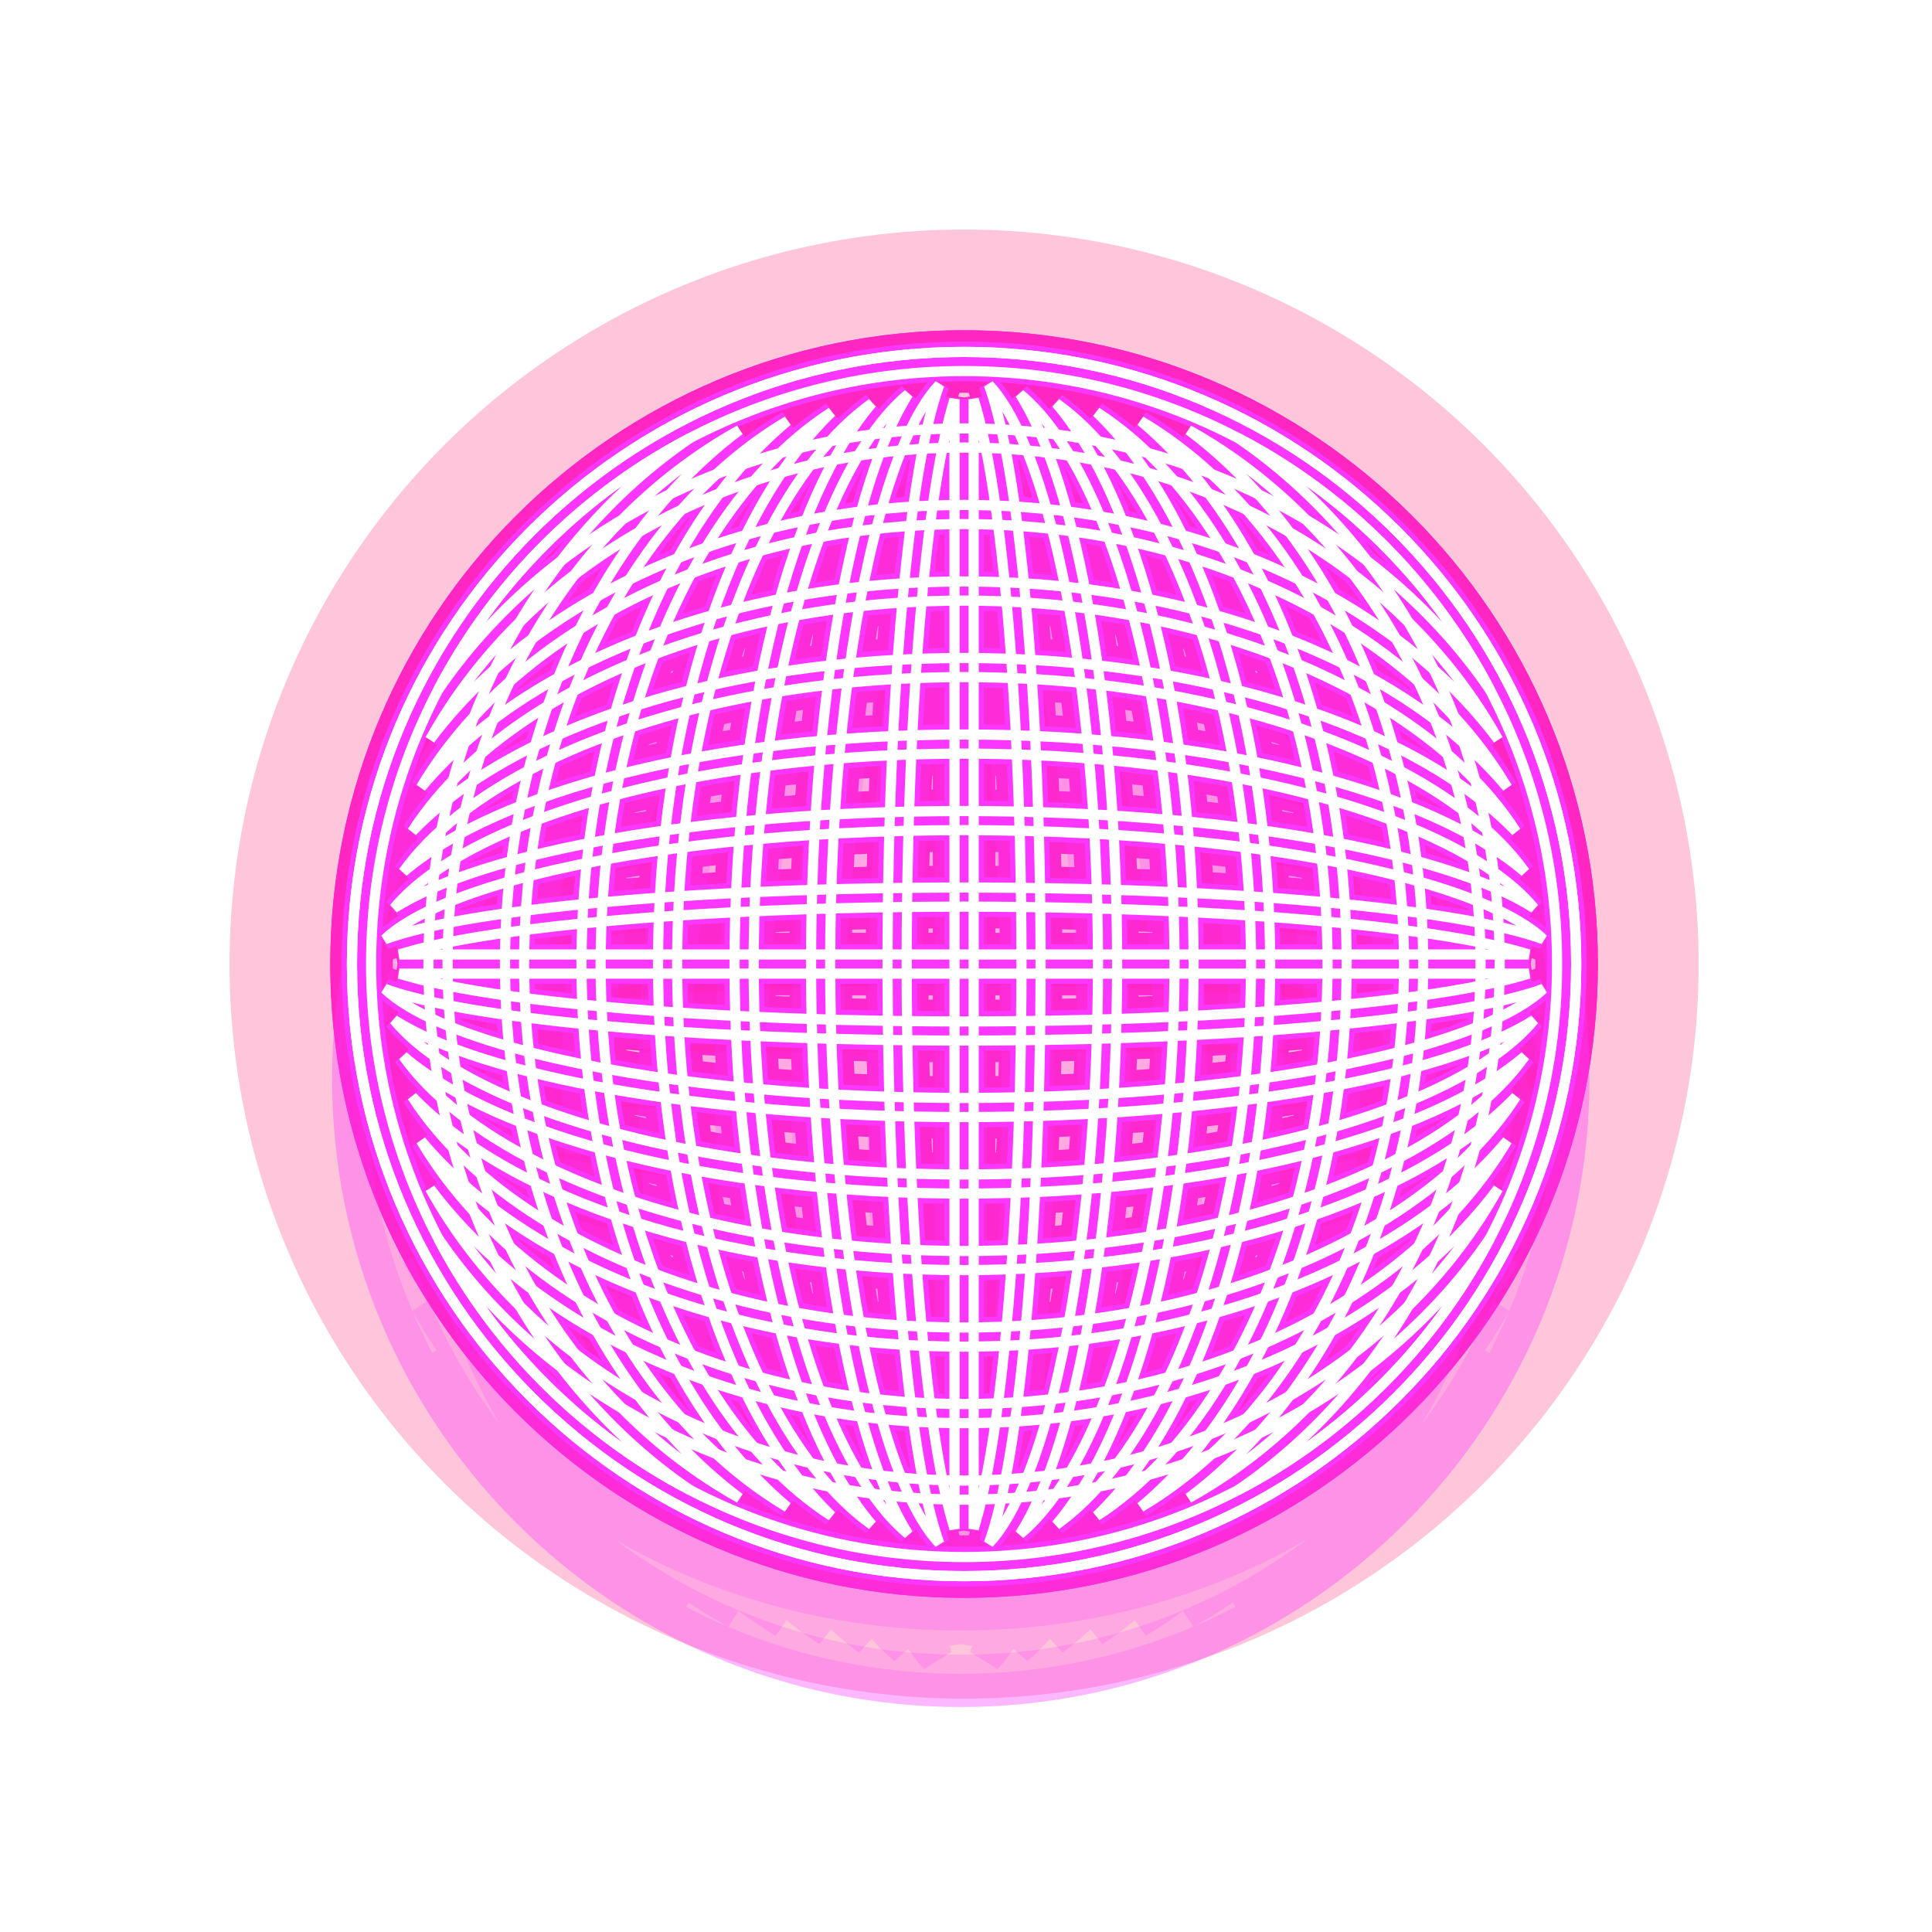 <svg width="101" height="101" viewBox="0 0 101 101" fill="none" xmlns="http://www.w3.org/2000/svg">
<g style="mix-blend-mode:hard-light" filter="url(#filter0_f_1571_1307)">
<circle cx="50.4" cy="50.4" r="38.4" fill="#FF3780" fill-opacity="0.292"/>
</g>
<g style="mix-blend-mode:hard-light" filter="url(#filter1_f_1571_1307)">
<path fill-rule="evenodd" clip-rule="evenodd" d="M82.4 50.398C82.4 32.725 68.073 18.398 50.4 18.398C32.727 18.398 18.4 32.725 18.4 50.398C18.4 68.072 32.727 82.398 50.4 82.398C68.073 82.398 82.4 68.072 82.4 50.398ZM46.4 50.398C46.4 64.442 47.531 76.372 49.104 80.68C48.807 80.373 48.486 79.948 48.147 79.375C47.26 77.874 46.427 75.636 45.714 72.783C44.291 67.093 43.4 59.178 43.4 50.398C43.4 41.619 44.291 33.704 45.714 28.014C46.427 25.16 47.26 22.923 48.147 21.422C48.486 20.849 48.807 20.424 49.104 20.116C47.531 24.425 46.4 36.355 46.4 50.398ZM52.654 79.375C52.315 79.948 51.994 80.373 51.697 80.68C53.27 76.372 54.4 64.442 54.4 50.398C54.4 36.355 53.27 24.425 51.697 20.116C51.994 20.424 52.315 20.849 52.654 21.422C53.54 22.923 54.374 25.16 55.087 28.014C56.51 33.704 57.4 41.619 57.4 50.398C57.4 59.178 56.51 67.093 55.087 72.783C54.374 75.636 53.54 77.874 52.654 79.375ZM47.479 80.198C47.146 79.922 46.812 79.597 46.478 79.22C45.152 77.725 43.913 75.505 42.851 72.675C40.732 67.022 39.4 59.147 39.4 50.398C39.4 41.65 40.732 33.774 42.851 28.122C43.913 25.292 45.152 23.072 46.478 21.577C46.812 21.2 47.146 20.875 47.479 20.599C44.506 25.267 42.4 36.849 42.4 50.398C42.4 63.948 44.506 75.53 47.479 80.198ZM53.322 80.198C53.655 79.922 53.989 79.597 54.323 79.22C55.649 77.725 56.888 75.505 57.949 72.675C60.069 67.022 61.4 59.147 61.4 50.398C61.4 41.65 60.069 33.774 57.949 28.122C56.888 25.292 55.649 23.072 54.323 21.577C53.989 21.2 53.655 20.875 53.322 20.599C56.295 25.267 58.4 36.849 58.4 50.398C58.4 63.948 56.295 75.53 53.322 80.198ZM39.981 72.579C41.605 75.827 43.523 78.243 45.584 79.717C41.355 74.769 38.4 63.504 38.4 50.398C38.4 37.293 41.355 26.027 45.584 21.08C43.523 22.554 41.605 24.97 39.981 28.218C37.169 33.843 35.4 41.684 35.4 50.398C35.4 59.113 37.169 66.954 39.981 72.579ZM60.82 72.579C59.196 75.827 57.278 78.243 55.216 79.717C59.446 74.769 62.4 63.504 62.4 50.398C62.4 37.293 59.446 26.027 55.216 21.08C57.278 22.554 59.196 24.97 60.82 28.218C63.632 33.843 65.4 41.684 65.4 50.398C65.4 59.113 63.632 66.954 60.82 72.579ZM43.472 79.251C41.104 77.726 38.94 75.43 37.106 72.496C33.601 66.888 31.4 59.078 31.4 50.398C31.4 41.719 33.601 33.909 37.106 28.301C38.94 25.367 41.104 23.071 43.472 21.546C38.105 26.71 34.4 37.689 34.4 50.398C34.4 63.108 38.105 74.086 43.472 79.251ZM57.329 79.251C59.697 77.726 61.861 75.43 63.694 72.496C67.2 66.888 69.4 59.078 69.4 50.398C69.4 41.719 67.2 33.909 63.694 28.301C61.861 25.367 59.697 23.071 57.329 21.546C62.696 26.71 66.4 37.689 66.4 50.398C66.4 63.108 62.696 74.086 57.329 79.251ZM34.23 72.426C36.232 75.095 38.581 77.258 41.166 78.791C34.769 73.454 30.4 62.742 30.4 50.398C30.4 38.055 34.769 27.343 41.166 22.006C38.581 23.539 36.232 25.702 34.23 28.371C30.029 33.973 27.4 41.757 27.4 50.398C27.4 59.039 30.029 66.824 34.23 72.426ZM66.571 72.426C64.569 75.095 62.22 77.258 59.634 78.791C66.032 73.454 70.4 62.742 70.4 50.398C70.4 38.055 66.032 27.343 59.634 22.006C62.22 23.539 64.569 25.702 66.571 28.371C70.772 33.973 73.4 41.757 73.4 50.398C73.4 59.039 70.772 66.824 66.571 72.426ZM38.662 78.316C29.668 73.32 23.4 62.758 23.4 50.398C23.4 38.039 29.668 27.477 38.662 22.481C31.344 27.962 26.4 38.41 26.4 50.398C26.4 62.386 31.344 72.835 38.662 78.316ZM62.139 78.316C71.133 73.32 77.4 62.758 77.4 50.398C77.4 38.039 71.133 27.477 62.139 22.481C69.456 27.962 74.4 38.41 74.4 50.398C74.4 62.386 69.456 72.835 62.139 78.316ZM19.4 50.398C19.4 62.347 26.16 72.716 36.064 77.891C27.881 72.306 22.4 62.083 22.4 50.398C22.4 38.713 27.881 28.491 36.064 22.906C26.16 28.081 19.4 38.45 19.4 50.398ZM81.4 50.398C81.4 62.347 74.641 72.716 64.737 77.891C72.92 72.306 78.4 62.083 78.4 50.398C78.4 38.714 72.92 28.491 64.737 22.906C74.641 28.081 81.4 38.45 81.4 50.398ZM52.236 72.902C52.954 67.164 53.4 59.207 53.4 50.398C53.4 41.59 52.954 33.633 52.236 27.895C51.877 25.019 51.454 22.738 50.998 21.197C50.965 21.085 50.933 20.979 50.9 20.878V79.919C50.933 79.818 50.965 79.712 50.998 79.6C51.454 78.058 51.877 75.778 52.236 72.902ZM49.9 20.878V79.919C49.868 79.818 49.835 79.712 49.802 79.6C49.347 78.058 48.924 75.778 48.564 72.902C47.847 67.164 47.4 59.207 47.4 50.398C47.4 41.59 47.847 33.633 48.564 27.895C48.924 25.019 49.347 22.738 49.802 21.197C49.835 21.085 49.868 20.979 49.9 20.878Z" stroke="#FF006E" stroke-width="1.733"/>
<path fill-rule="evenodd" clip-rule="evenodd" d="M50.4 18.398C32.727 18.398 18.4 32.725 18.4 50.398C18.4 68.072 32.727 82.398 50.4 82.398C68.073 82.398 82.4 68.072 82.4 50.398C82.4 32.725 68.073 18.398 50.4 18.398ZM50.4 54.398C64.444 54.398 76.374 53.268 80.683 51.695C80.374 51.992 79.95 52.313 79.377 52.651C77.876 53.538 75.638 54.372 72.785 55.085C67.094 56.508 59.18 57.398 50.4 57.398C41.621 57.398 33.706 56.508 28.015 55.085C25.162 54.372 22.924 53.538 21.424 52.651C20.851 52.313 20.426 51.992 20.118 51.695C24.427 53.268 36.357 54.398 50.4 54.398ZM79.377 48.145C79.95 48.484 80.374 48.805 80.683 49.102C76.374 47.529 64.444 46.398 50.4 46.398C36.357 46.398 24.427 47.529 20.118 49.102C20.426 48.805 20.851 48.484 21.424 48.145C22.924 47.258 25.162 46.425 28.015 45.712C33.706 44.289 41.621 43.398 50.4 43.398C59.18 43.398 67.094 44.289 72.785 45.712C75.638 46.425 77.876 47.258 79.377 48.145ZM80.2 53.32C79.924 53.653 79.599 53.987 79.222 54.321C77.727 55.647 75.507 56.886 72.677 57.947C67.024 60.067 59.149 61.398 50.4 61.398C41.652 61.398 33.776 60.067 28.124 57.947C25.294 56.886 23.074 55.647 21.578 54.321C21.202 53.987 20.877 53.653 20.601 53.32C25.269 56.293 36.851 58.398 50.4 58.398C63.95 58.398 75.532 56.293 80.2 53.32ZM80.2 47.477C79.924 47.144 79.599 46.81 79.222 46.476C77.727 45.15 75.507 43.911 72.677 42.849C67.024 40.73 59.149 39.398 50.4 39.398C41.652 39.398 33.776 40.73 28.124 42.849C25.294 43.911 23.074 45.15 21.578 46.476C21.202 46.81 20.877 47.144 20.601 47.477C25.269 44.504 36.851 42.398 50.4 42.398C63.95 42.398 75.532 44.504 80.2 47.477ZM72.581 60.818C75.829 59.194 78.245 57.276 79.719 55.214C74.771 59.444 63.506 62.398 50.4 62.398C37.295 62.398 26.029 59.444 21.082 55.214C22.556 57.276 24.972 59.194 28.22 60.818C33.845 63.63 41.685 65.398 50.4 65.398C59.115 65.398 66.956 63.63 72.581 60.818ZM72.581 39.979C75.829 41.603 78.245 43.521 79.719 45.583C74.771 41.353 63.506 38.398 50.4 38.398C37.295 38.398 26.029 41.353 21.082 45.583C22.556 43.521 24.972 41.603 28.22 39.979C33.845 37.167 41.685 35.398 50.4 35.398C59.115 35.398 66.956 37.167 72.581 39.979ZM79.253 57.327C77.728 59.695 75.432 61.859 72.498 63.693C66.889 67.198 59.08 69.398 50.4 69.398C41.721 69.398 33.911 67.198 28.303 63.693C25.369 61.859 23.073 59.695 21.548 57.327C26.712 62.694 37.691 66.398 50.4 66.398C63.11 66.398 74.088 62.694 79.253 57.327ZM79.253 43.47C77.728 41.102 75.432 38.938 72.498 37.104C66.889 33.599 59.08 31.398 50.4 31.398C41.721 31.398 33.911 33.599 28.303 37.104C25.369 38.938 23.073 41.102 21.548 43.47C26.712 38.103 37.691 34.398 50.4 34.398C63.11 34.398 74.088 38.103 79.253 43.47ZM72.428 66.569C75.097 64.567 77.26 62.218 78.793 59.632C73.455 66.03 62.744 70.398 50.4 70.398C38.057 70.398 27.345 66.03 22.008 59.632C23.541 62.218 25.703 64.567 28.373 66.569C33.975 70.77 41.759 73.398 50.4 73.398C59.041 73.398 66.826 70.77 72.428 66.569ZM72.428 34.228C75.097 36.23 77.26 38.579 78.793 41.165C73.455 34.767 62.744 30.398 50.4 30.398C38.057 30.398 27.345 34.767 22.008 41.165C23.541 38.579 25.703 36.23 28.373 34.228C33.975 30.027 41.759 27.398 50.4 27.398C59.041 27.398 66.826 30.027 72.428 34.228ZM78.318 62.137C73.322 71.131 62.76 77.398 50.4 77.398C38.041 77.398 27.479 71.131 22.483 62.137C27.964 69.454 38.413 74.398 50.4 74.398C62.388 74.398 72.837 69.454 78.318 62.137ZM78.318 38.66C73.322 29.666 62.76 23.398 50.4 23.398C38.041 23.398 27.478 29.666 22.483 38.66C27.964 31.342 38.413 26.398 50.4 26.398C62.388 26.398 72.837 31.342 78.318 38.66ZM50.4 81.398C62.349 81.398 72.718 74.639 77.893 64.735C72.308 72.918 62.085 78.398 50.4 78.398C38.715 78.398 28.493 72.918 22.908 64.735C28.083 74.639 38.452 81.398 50.4 81.398ZM50.4 19.398C62.349 19.398 72.718 26.158 77.893 36.062C72.308 27.879 62.085 22.398 50.4 22.398C38.715 22.398 28.493 27.879 22.908 36.062C28.083 26.158 38.452 19.398 50.4 19.398ZM72.904 48.562C67.165 47.845 59.209 47.398 50.4 47.398C41.592 47.398 33.635 47.845 27.897 48.562C25.021 48.922 22.74 49.345 21.198 49.8C21.087 49.833 20.981 49.866 20.88 49.898H79.921C79.82 49.866 79.713 49.833 79.602 49.8C78.06 49.345 75.78 48.922 72.904 48.562ZM20.88 50.898H79.921C79.82 50.931 79.713 50.964 79.602 50.996C78.06 51.452 75.78 51.875 72.904 52.235C67.165 52.952 59.209 53.398 50.4 53.398C41.592 53.398 33.635 52.952 27.897 52.235C25.021 51.875 22.74 51.452 21.198 50.996C21.087 50.964 20.981 50.931 20.88 50.898Z" stroke="#FF006E" stroke-width="1.733"/>
</g>
<g style="mix-blend-mode:hard-light" filter="url(#filter2_f_1571_1307)">
<path fill-rule="evenodd" clip-rule="evenodd" d="M82.4 50.398C82.4 32.725 68.073 18.398 50.4 18.398C32.727 18.398 18.4 32.725 18.4 50.398C18.4 68.072 32.727 82.398 50.4 82.398C68.073 82.398 82.4 68.072 82.4 50.398ZM46.4 50.398C46.4 64.442 47.531 76.372 49.104 80.68C48.807 80.373 48.486 79.948 48.147 79.375C47.26 77.874 46.427 75.636 45.714 72.783C44.291 67.093 43.4 59.178 43.4 50.398C43.4 41.619 44.291 33.704 45.714 28.014C46.427 25.16 47.26 22.923 48.147 21.422C48.486 20.849 48.807 20.424 49.104 20.116C47.531 24.425 46.4 36.355 46.4 50.398ZM52.654 79.375C52.315 79.948 51.994 80.373 51.697 80.68C53.27 76.372 54.4 64.442 54.4 50.398C54.4 36.355 53.27 24.425 51.697 20.116C51.994 20.424 52.315 20.849 52.654 21.422C53.54 22.923 54.374 25.16 55.087 28.014C56.51 33.704 57.4 41.619 57.4 50.398C57.4 59.178 56.51 67.093 55.087 72.783C54.374 75.636 53.54 77.874 52.654 79.375ZM47.479 80.198C47.146 79.922 46.812 79.597 46.478 79.22C45.152 77.725 43.913 75.505 42.851 72.675C40.732 67.022 39.4 59.147 39.4 50.398C39.4 41.65 40.732 33.774 42.851 28.122C43.913 25.292 45.152 23.072 46.478 21.577C46.812 21.2 47.146 20.875 47.479 20.599C44.506 25.267 42.4 36.849 42.4 50.398C42.4 63.948 44.506 75.53 47.479 80.198ZM53.322 80.198C53.655 79.922 53.989 79.597 54.323 79.22C55.649 77.725 56.888 75.505 57.949 72.675C60.069 67.022 61.4 59.147 61.4 50.398C61.4 41.65 60.069 33.774 57.949 28.122C56.888 25.292 55.649 23.072 54.323 21.577C53.989 21.2 53.655 20.875 53.322 20.599C56.295 25.267 58.4 36.849 58.4 50.398C58.4 63.948 56.295 75.53 53.322 80.198ZM39.981 72.579C41.605 75.827 43.523 78.243 45.584 79.717C41.355 74.769 38.4 63.504 38.4 50.398C38.4 37.293 41.355 26.027 45.584 21.08C43.523 22.554 41.605 24.97 39.981 28.218C37.169 33.843 35.4 41.684 35.4 50.398C35.4 59.113 37.169 66.954 39.981 72.579ZM60.82 72.579C59.196 75.827 57.278 78.243 55.216 79.717C59.446 74.769 62.4 63.504 62.4 50.398C62.4 37.293 59.446 26.027 55.216 21.08C57.278 22.554 59.196 24.97 60.82 28.218C63.632 33.843 65.4 41.684 65.4 50.398C65.4 59.113 63.632 66.954 60.82 72.579ZM43.472 79.251C41.104 77.726 38.94 75.43 37.106 72.496C33.601 66.888 31.4 59.078 31.4 50.398C31.4 41.719 33.601 33.909 37.106 28.301C38.94 25.367 41.104 23.071 43.472 21.546C38.105 26.71 34.4 37.689 34.4 50.398C34.4 63.108 38.105 74.086 43.472 79.251ZM57.329 79.251C59.697 77.726 61.861 75.43 63.694 72.496C67.2 66.888 69.4 59.078 69.4 50.398C69.4 41.719 67.2 33.909 63.694 28.301C61.861 25.367 59.697 23.071 57.329 21.546C62.696 26.71 66.4 37.689 66.4 50.398C66.4 63.108 62.696 74.086 57.329 79.251ZM34.23 72.426C36.232 75.095 38.581 77.258 41.166 78.791C34.769 73.454 30.4 62.742 30.4 50.398C30.4 38.055 34.769 27.343 41.166 22.006C38.581 23.539 36.232 25.702 34.23 28.371C30.029 33.973 27.4 41.757 27.4 50.398C27.4 59.039 30.029 66.824 34.23 72.426ZM66.571 72.426C64.569 75.095 62.22 77.258 59.634 78.791C66.032 73.454 70.4 62.742 70.4 50.398C70.4 38.055 66.032 27.343 59.634 22.006C62.22 23.539 64.569 25.702 66.571 28.371C70.772 33.973 73.4 41.757 73.4 50.398C73.4 59.039 70.772 66.824 66.571 72.426ZM38.662 78.316C29.668 73.32 23.4 62.758 23.4 50.398C23.4 38.039 29.668 27.477 38.662 22.481C31.344 27.962 26.4 38.41 26.4 50.398C26.4 62.386 31.344 72.835 38.662 78.316ZM62.139 78.316C71.133 73.32 77.4 62.758 77.4 50.398C77.4 38.039 71.133 27.477 62.139 22.481C69.456 27.962 74.4 38.41 74.4 50.398C74.4 62.386 69.456 72.835 62.139 78.316ZM19.4 50.398C19.4 62.347 26.16 72.716 36.064 77.891C27.881 72.306 22.4 62.083 22.4 50.398C22.4 38.713 27.881 28.491 36.064 22.906C26.16 28.081 19.4 38.45 19.4 50.398ZM81.4 50.398C81.4 62.347 74.641 72.716 64.737 77.891C72.92 72.306 78.4 62.083 78.4 50.398C78.4 38.714 72.92 28.491 64.737 22.906C74.641 28.081 81.4 38.45 81.4 50.398ZM52.236 72.902C52.954 67.164 53.4 59.207 53.4 50.398C53.4 41.59 52.954 33.633 52.236 27.895C51.877 25.019 51.454 22.738 50.998 21.197C50.965 21.085 50.933 20.979 50.9 20.878V79.919C50.933 79.818 50.965 79.712 50.998 79.6C51.454 78.058 51.877 75.778 52.236 72.902ZM49.9 20.878V79.919C49.868 79.818 49.835 79.712 49.802 79.6C49.347 78.058 48.924 75.778 48.564 72.902C47.847 67.164 47.4 59.207 47.4 50.398C47.4 41.59 47.847 33.633 48.564 27.895C48.924 25.019 49.347 22.738 49.802 21.197C49.835 21.085 49.868 20.979 49.9 20.878Z" stroke="#FF26C2" stroke-width="2.267"/>
<path fill-rule="evenodd" clip-rule="evenodd" d="M50.4 18.398C32.727 18.398 18.4 32.725 18.4 50.398C18.4 68.072 32.727 82.398 50.4 82.398C68.073 82.398 82.4 68.072 82.4 50.398C82.4 32.725 68.073 18.398 50.4 18.398ZM50.4 54.398C64.444 54.398 76.374 53.268 80.683 51.695C80.374 51.992 79.95 52.313 79.377 52.651C77.876 53.538 75.638 54.372 72.785 55.085C67.094 56.508 59.18 57.398 50.4 57.398C41.621 57.398 33.706 56.508 28.015 55.085C25.162 54.372 22.924 53.538 21.424 52.651C20.851 52.313 20.426 51.992 20.118 51.695C24.427 53.268 36.357 54.398 50.4 54.398ZM79.377 48.145C79.95 48.484 80.374 48.805 80.683 49.102C76.374 47.529 64.444 46.398 50.4 46.398C36.357 46.398 24.427 47.529 20.118 49.102C20.426 48.805 20.851 48.484 21.424 48.145C22.924 47.258 25.162 46.425 28.015 45.712C33.706 44.289 41.621 43.398 50.4 43.398C59.18 43.398 67.094 44.289 72.785 45.712C75.638 46.425 77.876 47.258 79.377 48.145ZM80.2 53.32C79.924 53.653 79.599 53.987 79.222 54.321C77.727 55.647 75.507 56.886 72.677 57.947C67.024 60.067 59.149 61.398 50.4 61.398C41.652 61.398 33.776 60.067 28.124 57.947C25.294 56.886 23.074 55.647 21.578 54.321C21.202 53.987 20.877 53.653 20.601 53.32C25.269 56.293 36.851 58.398 50.4 58.398C63.95 58.398 75.532 56.293 80.2 53.32ZM80.2 47.477C79.924 47.144 79.599 46.81 79.222 46.476C77.727 45.15 75.507 43.911 72.677 42.849C67.024 40.73 59.149 39.398 50.4 39.398C41.652 39.398 33.776 40.73 28.124 42.849C25.294 43.911 23.074 45.15 21.578 46.476C21.202 46.81 20.877 47.144 20.601 47.477C25.269 44.504 36.851 42.398 50.4 42.398C63.95 42.398 75.532 44.504 80.2 47.477ZM72.581 60.818C75.829 59.194 78.245 57.276 79.719 55.214C74.771 59.444 63.506 62.398 50.4 62.398C37.295 62.398 26.029 59.444 21.082 55.214C22.556 57.276 24.972 59.194 28.22 60.818C33.845 63.63 41.685 65.398 50.4 65.398C59.115 65.398 66.956 63.63 72.581 60.818ZM72.581 39.979C75.829 41.603 78.245 43.521 79.719 45.583C74.771 41.353 63.506 38.398 50.4 38.398C37.295 38.398 26.029 41.353 21.082 45.583C22.556 43.521 24.972 41.603 28.22 39.979C33.845 37.167 41.685 35.398 50.4 35.398C59.115 35.398 66.956 37.167 72.581 39.979ZM79.253 57.327C77.728 59.695 75.432 61.859 72.498 63.693C66.889 67.198 59.08 69.398 50.4 69.398C41.721 69.398 33.911 67.198 28.303 63.693C25.369 61.859 23.073 59.695 21.548 57.327C26.712 62.694 37.691 66.398 50.4 66.398C63.11 66.398 74.088 62.694 79.253 57.327ZM79.253 43.47C77.728 41.102 75.432 38.938 72.498 37.104C66.889 33.599 59.08 31.398 50.4 31.398C41.721 31.398 33.911 33.599 28.303 37.104C25.369 38.938 23.073 41.102 21.548 43.47C26.712 38.103 37.691 34.398 50.4 34.398C63.11 34.398 74.088 38.103 79.253 43.47ZM72.428 66.569C75.097 64.567 77.26 62.218 78.793 59.632C73.455 66.03 62.744 70.398 50.4 70.398C38.057 70.398 27.345 66.03 22.008 59.632C23.541 62.218 25.703 64.567 28.373 66.569C33.975 70.77 41.759 73.398 50.4 73.398C59.041 73.398 66.826 70.77 72.428 66.569ZM72.428 34.228C75.097 36.23 77.26 38.579 78.793 41.165C73.455 34.767 62.744 30.398 50.4 30.398C38.057 30.398 27.345 34.767 22.008 41.165C23.541 38.579 25.703 36.23 28.373 34.228C33.975 30.027 41.759 27.398 50.4 27.398C59.041 27.398 66.826 30.027 72.428 34.228ZM78.318 62.137C73.322 71.131 62.76 77.398 50.4 77.398C38.041 77.398 27.479 71.131 22.483 62.137C27.964 69.454 38.413 74.398 50.4 74.398C62.388 74.398 72.837 69.454 78.318 62.137ZM78.318 38.66C73.322 29.666 62.76 23.398 50.4 23.398C38.041 23.398 27.478 29.666 22.483 38.66C27.964 31.342 38.413 26.398 50.4 26.398C62.388 26.398 72.837 31.342 78.318 38.66ZM50.4 81.398C62.349 81.398 72.718 74.639 77.893 64.735C72.308 72.918 62.085 78.398 50.4 78.398C38.715 78.398 28.493 72.918 22.908 64.735C28.083 74.639 38.452 81.398 50.4 81.398ZM50.4 19.398C62.349 19.398 72.718 26.158 77.893 36.062C72.308 27.879 62.085 22.398 50.4 22.398C38.715 22.398 28.493 27.879 22.908 36.062C28.083 26.158 38.452 19.398 50.4 19.398ZM72.904 48.562C67.165 47.845 59.209 47.398 50.4 47.398C41.592 47.398 33.635 47.845 27.897 48.562C25.021 48.922 22.74 49.345 21.198 49.8C21.087 49.833 20.981 49.866 20.88 49.898H79.921C79.82 49.866 79.713 49.833 79.602 49.8C78.06 49.345 75.78 48.922 72.904 48.562ZM20.88 50.898H79.921C79.82 50.931 79.713 50.964 79.602 50.996C78.06 51.452 75.78 51.875 72.904 52.235C67.165 52.952 59.209 53.398 50.4 53.398C41.592 53.398 33.635 52.952 27.897 52.235C25.021 51.875 22.74 51.452 21.198 50.996C21.087 50.964 20.981 50.931 20.88 50.898Z" stroke="#FF26C2" stroke-width="2.267"/>
</g>
<g style="mix-blend-mode:hard-light" filter="url(#filter3_ddi_1571_1307)">
<path fill-rule="evenodd" clip-rule="evenodd" d="M82.4 50.398C82.4 32.725 68.073 18.398 50.4 18.398C32.727 18.398 18.4 32.725 18.4 50.398C18.4 68.072 32.727 82.398 50.4 82.398C68.073 82.398 82.4 68.072 82.4 50.398ZM46.4 50.398C46.4 64.442 47.531 76.372 49.104 80.68C48.807 80.373 48.486 79.948 48.147 79.375C47.26 77.874 46.427 75.636 45.714 72.783C44.291 67.093 43.4 59.178 43.4 50.398C43.4 41.619 44.291 33.704 45.714 28.014C46.427 25.16 47.26 22.923 48.147 21.422C48.486 20.849 48.807 20.424 49.104 20.116C47.531 24.425 46.4 36.355 46.4 50.398ZM52.654 79.375C52.315 79.948 51.994 80.373 51.697 80.68C53.27 76.372 54.4 64.442 54.4 50.398C54.4 36.355 53.27 24.425 51.697 20.116C51.994 20.424 52.315 20.849 52.654 21.422C53.54 22.923 54.374 25.16 55.087 28.014C56.51 33.704 57.4 41.619 57.4 50.398C57.4 59.178 56.51 67.093 55.087 72.783C54.374 75.636 53.54 77.874 52.654 79.375ZM47.479 80.198C47.146 79.922 46.812 79.597 46.478 79.22C45.152 77.725 43.913 75.505 42.851 72.675C40.732 67.022 39.4 59.147 39.4 50.398C39.4 41.65 40.732 33.774 42.851 28.122C43.913 25.292 45.152 23.072 46.478 21.577C46.812 21.2 47.146 20.875 47.479 20.599C44.506 25.267 42.4 36.849 42.4 50.398C42.4 63.948 44.506 75.53 47.479 80.198ZM53.322 80.198C53.655 79.922 53.989 79.597 54.323 79.22C55.649 77.725 56.888 75.505 57.949 72.675C60.069 67.022 61.4 59.147 61.4 50.398C61.4 41.65 60.069 33.774 57.949 28.122C56.888 25.292 55.649 23.072 54.323 21.577C53.989 21.2 53.655 20.875 53.322 20.599C56.295 25.267 58.4 36.849 58.4 50.398C58.4 63.948 56.295 75.53 53.322 80.198ZM39.981 72.579C41.605 75.827 43.523 78.243 45.584 79.717C41.355 74.769 38.4 63.504 38.4 50.398C38.4 37.293 41.355 26.027 45.584 21.08C43.523 22.554 41.605 24.97 39.981 28.218C37.169 33.843 35.4 41.684 35.4 50.398C35.4 59.113 37.169 66.954 39.981 72.579ZM60.82 72.579C59.196 75.827 57.278 78.243 55.216 79.717C59.446 74.769 62.4 63.504 62.4 50.398C62.4 37.293 59.446 26.027 55.216 21.08C57.278 22.554 59.196 24.97 60.82 28.218C63.632 33.843 65.4 41.684 65.4 50.398C65.4 59.113 63.632 66.954 60.82 72.579ZM43.472 79.251C41.104 77.726 38.94 75.43 37.106 72.496C33.601 66.888 31.4 59.078 31.4 50.398C31.4 41.719 33.601 33.909 37.106 28.301C38.94 25.367 41.104 23.071 43.472 21.546C38.105 26.71 34.4 37.689 34.4 50.398C34.4 63.108 38.105 74.086 43.472 79.251ZM57.329 79.251C59.697 77.726 61.861 75.43 63.694 72.496C67.2 66.888 69.4 59.078 69.4 50.398C69.4 41.719 67.2 33.909 63.694 28.301C61.861 25.367 59.697 23.071 57.329 21.546C62.696 26.71 66.4 37.689 66.4 50.398C66.4 63.108 62.696 74.086 57.329 79.251ZM34.23 72.426C36.232 75.095 38.581 77.258 41.166 78.791C34.769 73.454 30.4 62.742 30.4 50.398C30.4 38.055 34.769 27.343 41.166 22.006C38.581 23.539 36.232 25.702 34.23 28.371C30.029 33.973 27.4 41.757 27.4 50.398C27.4 59.039 30.029 66.824 34.23 72.426ZM66.571 72.426C64.569 75.095 62.22 77.258 59.634 78.791C66.032 73.454 70.4 62.742 70.4 50.398C70.4 38.055 66.032 27.343 59.634 22.006C62.22 23.539 64.569 25.702 66.571 28.371C70.772 33.973 73.4 41.757 73.4 50.398C73.4 59.039 70.772 66.824 66.571 72.426ZM38.662 78.316C29.668 73.32 23.4 62.758 23.4 50.398C23.4 38.039 29.668 27.477 38.662 22.481C31.344 27.962 26.4 38.41 26.4 50.398C26.4 62.386 31.344 72.835 38.662 78.316ZM62.139 78.316C71.133 73.32 77.4 62.758 77.4 50.398C77.4 38.039 71.133 27.477 62.139 22.481C69.456 27.962 74.4 38.41 74.4 50.398C74.4 62.386 69.456 72.835 62.139 78.316ZM19.4 50.398C19.4 62.347 26.16 72.716 36.064 77.891C27.881 72.306 22.4 62.083 22.4 50.398C22.4 38.713 27.881 28.491 36.064 22.906C26.16 28.081 19.4 38.45 19.4 50.398ZM81.4 50.398C81.4 62.347 74.641 72.716 64.737 77.891C72.92 72.306 78.4 62.083 78.4 50.398C78.4 38.714 72.92 28.491 64.737 22.906C74.641 28.081 81.4 38.45 81.4 50.398ZM52.236 72.902C52.954 67.164 53.4 59.207 53.4 50.398C53.4 41.59 52.954 33.633 52.236 27.895C51.877 25.019 51.454 22.738 50.998 21.197C50.965 21.085 50.933 20.979 50.9 20.878V79.919C50.933 79.818 50.965 79.712 50.998 79.6C51.454 78.058 51.877 75.778 52.236 72.902ZM49.9 20.878V79.919C49.868 79.818 49.835 79.712 49.802 79.6C49.347 78.058 48.924 75.778 48.564 72.902C47.847 67.164 47.4 59.207 47.4 50.398C47.4 41.59 47.847 33.633 48.564 27.895C48.924 25.019 49.347 22.738 49.802 21.197C49.835 21.085 49.868 20.979 49.9 20.878Z" stroke="#FB37FF" stroke-opacity="0.2" stroke-width="1.733"/>
<path fill-rule="evenodd" clip-rule="evenodd" d="M50.4 18.398C32.727 18.398 18.4 32.725 18.4 50.398C18.4 68.072 32.727 82.398 50.4 82.398C68.073 82.398 82.4 68.072 82.4 50.398C82.4 32.725 68.073 18.398 50.4 18.398ZM50.4 54.398C64.444 54.398 76.374 53.268 80.683 51.695C80.374 51.992 79.95 52.313 79.377 52.651C77.876 53.538 75.638 54.372 72.785 55.085C67.094 56.508 59.18 57.398 50.4 57.398C41.621 57.398 33.706 56.508 28.015 55.085C25.162 54.372 22.924 53.538 21.424 52.651C20.851 52.313 20.426 51.992 20.118 51.695C24.427 53.268 36.357 54.398 50.4 54.398ZM79.377 48.145C79.95 48.484 80.374 48.805 80.683 49.102C76.374 47.529 64.444 46.398 50.4 46.398C36.357 46.398 24.427 47.529 20.118 49.102C20.426 48.805 20.851 48.484 21.424 48.145C22.924 47.258 25.162 46.425 28.015 45.712C33.706 44.289 41.621 43.398 50.4 43.398C59.18 43.398 67.094 44.289 72.785 45.712C75.638 46.425 77.876 47.258 79.377 48.145ZM80.2 53.32C79.924 53.653 79.599 53.987 79.222 54.321C77.727 55.647 75.507 56.886 72.677 57.947C67.024 60.067 59.149 61.398 50.4 61.398C41.652 61.398 33.776 60.067 28.124 57.947C25.294 56.886 23.074 55.647 21.578 54.321C21.202 53.987 20.877 53.653 20.601 53.32C25.269 56.293 36.851 58.398 50.4 58.398C63.95 58.398 75.532 56.293 80.2 53.32ZM80.2 47.477C79.924 47.144 79.599 46.81 79.222 46.476C77.727 45.15 75.507 43.911 72.677 42.849C67.024 40.73 59.149 39.398 50.4 39.398C41.652 39.398 33.776 40.73 28.124 42.849C25.294 43.911 23.074 45.15 21.578 46.476C21.202 46.81 20.877 47.144 20.601 47.477C25.269 44.504 36.851 42.398 50.4 42.398C63.95 42.398 75.532 44.504 80.2 47.477ZM72.581 60.818C75.829 59.194 78.245 57.276 79.719 55.214C74.771 59.444 63.506 62.398 50.4 62.398C37.295 62.398 26.029 59.444 21.082 55.214C22.556 57.276 24.972 59.194 28.22 60.818C33.845 63.63 41.685 65.398 50.4 65.398C59.115 65.398 66.956 63.63 72.581 60.818ZM72.581 39.979C75.829 41.603 78.245 43.521 79.719 45.583C74.771 41.353 63.506 38.398 50.4 38.398C37.295 38.398 26.029 41.353 21.082 45.583C22.556 43.521 24.972 41.603 28.22 39.979C33.845 37.167 41.685 35.398 50.4 35.398C59.115 35.398 66.956 37.167 72.581 39.979ZM79.253 57.327C77.728 59.695 75.432 61.859 72.498 63.693C66.889 67.198 59.08 69.398 50.4 69.398C41.721 69.398 33.911 67.198 28.303 63.693C25.369 61.859 23.073 59.695 21.548 57.327C26.712 62.694 37.691 66.398 50.4 66.398C63.11 66.398 74.088 62.694 79.253 57.327ZM79.253 43.47C77.728 41.102 75.432 38.938 72.498 37.104C66.889 33.599 59.08 31.398 50.4 31.398C41.721 31.398 33.911 33.599 28.303 37.104C25.369 38.938 23.073 41.102 21.548 43.47C26.712 38.103 37.691 34.398 50.4 34.398C63.11 34.398 74.088 38.103 79.253 43.47ZM72.428 66.569C75.097 64.567 77.26 62.218 78.793 59.632C73.455 66.03 62.744 70.398 50.4 70.398C38.057 70.398 27.345 66.03 22.008 59.632C23.541 62.218 25.703 64.567 28.373 66.569C33.975 70.77 41.759 73.398 50.4 73.398C59.041 73.398 66.826 70.77 72.428 66.569ZM72.428 34.228C75.097 36.23 77.26 38.579 78.793 41.165C73.455 34.767 62.744 30.398 50.4 30.398C38.057 30.398 27.345 34.767 22.008 41.165C23.541 38.579 25.703 36.23 28.373 34.228C33.975 30.027 41.759 27.398 50.4 27.398C59.041 27.398 66.826 30.027 72.428 34.228ZM78.318 62.137C73.322 71.131 62.76 77.398 50.4 77.398C38.041 77.398 27.479 71.131 22.483 62.137C27.964 69.454 38.413 74.398 50.4 74.398C62.388 74.398 72.837 69.454 78.318 62.137ZM78.318 38.66C73.322 29.666 62.76 23.398 50.4 23.398C38.041 23.398 27.478 29.666 22.483 38.66C27.964 31.342 38.413 26.398 50.4 26.398C62.388 26.398 72.837 31.342 78.318 38.66ZM50.4 81.398C62.349 81.398 72.718 74.639 77.893 64.735C72.308 72.918 62.085 78.398 50.4 78.398C38.715 78.398 28.493 72.918 22.908 64.735C28.083 74.639 38.452 81.398 50.4 81.398ZM50.4 19.398C62.349 19.398 72.718 26.158 77.893 36.062C72.308 27.879 62.085 22.398 50.4 22.398C38.715 22.398 28.493 27.879 22.908 36.062C28.083 26.158 38.452 19.398 50.4 19.398ZM72.904 48.562C67.165 47.845 59.209 47.398 50.4 47.398C41.592 47.398 33.635 47.845 27.897 48.562C25.021 48.922 22.74 49.345 21.198 49.8C21.087 49.833 20.981 49.866 20.88 49.898H79.921C79.82 49.866 79.713 49.833 79.602 49.8C78.06 49.345 75.78 48.922 72.904 48.562ZM20.88 50.898H79.921C79.82 50.931 79.713 50.964 79.602 50.996C78.06 51.452 75.78 51.875 72.904 52.235C67.165 52.952 59.209 53.398 50.4 53.398C41.592 53.398 33.635 52.952 27.897 52.235C25.021 51.875 22.74 51.452 21.198 50.996C21.087 50.964 20.981 50.931 20.88 50.898Z" stroke="#FB37FF" stroke-opacity="0.2" stroke-width="1.733"/>
</g>
<g filter="url(#filter4_f_1571_1307)">
<path fill-rule="evenodd" clip-rule="evenodd" d="M82.4 50.398C82.4 32.725 68.073 18.398 50.4 18.398C32.727 18.398 18.4 32.725 18.4 50.398C18.4 68.072 32.727 82.398 50.4 82.398C68.073 82.398 82.4 68.072 82.4 50.398ZM46.4 50.398C46.4 64.442 47.531 76.372 49.104 80.68C48.807 80.373 48.486 79.948 48.147 79.375C47.26 77.874 46.427 75.636 45.714 72.783C44.291 67.093 43.4 59.178 43.4 50.398C43.4 41.619 44.291 33.704 45.714 28.014C46.427 25.16 47.26 22.923 48.147 21.422C48.486 20.849 48.807 20.424 49.104 20.116C47.531 24.425 46.4 36.355 46.4 50.398ZM52.654 79.375C52.315 79.948 51.994 80.373 51.697 80.68C53.27 76.372 54.4 64.442 54.4 50.398C54.4 36.355 53.27 24.425 51.697 20.116C51.994 20.424 52.315 20.849 52.654 21.422C53.54 22.923 54.374 25.16 55.087 28.014C56.51 33.704 57.4 41.619 57.4 50.398C57.4 59.178 56.51 67.093 55.087 72.783C54.374 75.636 53.54 77.874 52.654 79.375ZM47.479 80.198C47.146 79.922 46.812 79.597 46.478 79.22C45.152 77.725 43.913 75.505 42.851 72.675C40.732 67.022 39.4 59.147 39.4 50.398C39.4 41.65 40.732 33.774 42.851 28.122C43.913 25.292 45.152 23.072 46.478 21.577C46.812 21.2 47.146 20.875 47.479 20.599C44.506 25.267 42.4 36.849 42.4 50.398C42.4 63.948 44.506 75.53 47.479 80.198ZM53.322 80.198C53.655 79.922 53.989 79.597 54.323 79.22C55.649 77.725 56.888 75.505 57.949 72.675C60.069 67.022 61.4 59.147 61.4 50.398C61.4 41.65 60.069 33.774 57.949 28.122C56.888 25.292 55.649 23.072 54.323 21.577C53.989 21.2 53.655 20.875 53.322 20.599C56.295 25.267 58.4 36.849 58.4 50.398C58.4 63.948 56.295 75.53 53.322 80.198ZM39.981 72.579C41.605 75.827 43.523 78.243 45.584 79.717C41.355 74.769 38.4 63.504 38.4 50.398C38.4 37.293 41.355 26.027 45.584 21.08C43.523 22.554 41.605 24.97 39.981 28.218C37.169 33.843 35.4 41.684 35.4 50.398C35.4 59.113 37.169 66.954 39.981 72.579ZM60.82 72.579C59.196 75.827 57.278 78.243 55.216 79.717C59.446 74.769 62.4 63.504 62.4 50.398C62.4 37.293 59.446 26.027 55.216 21.08C57.278 22.554 59.196 24.97 60.82 28.218C63.632 33.843 65.4 41.684 65.4 50.398C65.4 59.113 63.632 66.954 60.82 72.579ZM43.472 79.251C41.104 77.726 38.94 75.43 37.106 72.496C33.601 66.888 31.4 59.078 31.4 50.398C31.4 41.719 33.601 33.909 37.106 28.301C38.94 25.367 41.104 23.071 43.472 21.546C38.105 26.71 34.4 37.689 34.4 50.398C34.4 63.108 38.105 74.086 43.472 79.251ZM57.329 79.251C59.697 77.726 61.861 75.43 63.694 72.496C67.2 66.888 69.4 59.078 69.4 50.398C69.4 41.719 67.2 33.909 63.694 28.301C61.861 25.367 59.697 23.071 57.329 21.546C62.696 26.71 66.4 37.689 66.4 50.398C66.4 63.108 62.696 74.086 57.329 79.251ZM34.23 72.426C36.232 75.095 38.581 77.258 41.166 78.791C34.769 73.454 30.4 62.742 30.4 50.398C30.4 38.055 34.769 27.343 41.166 22.006C38.581 23.539 36.232 25.702 34.23 28.371C30.029 33.973 27.4 41.757 27.4 50.398C27.4 59.039 30.029 66.824 34.23 72.426ZM66.571 72.426C64.569 75.095 62.22 77.258 59.634 78.791C66.032 73.454 70.4 62.742 70.4 50.398C70.4 38.055 66.032 27.343 59.634 22.006C62.22 23.539 64.569 25.702 66.571 28.371C70.772 33.973 73.4 41.757 73.4 50.398C73.4 59.039 70.772 66.824 66.571 72.426ZM38.662 78.316C29.668 73.32 23.4 62.758 23.4 50.398C23.4 38.039 29.668 27.477 38.662 22.481C31.344 27.962 26.4 38.41 26.4 50.398C26.4 62.386 31.344 72.835 38.662 78.316ZM62.139 78.316C71.133 73.32 77.4 62.758 77.4 50.398C77.4 38.039 71.133 27.477 62.139 22.481C69.456 27.962 74.4 38.41 74.4 50.398C74.4 62.386 69.456 72.835 62.139 78.316ZM19.4 50.398C19.4 62.347 26.16 72.716 36.064 77.891C27.881 72.306 22.4 62.083 22.4 50.398C22.4 38.713 27.881 28.491 36.064 22.906C26.16 28.081 19.4 38.45 19.4 50.398ZM81.4 50.398C81.4 62.347 74.641 72.716 64.737 77.891C72.92 72.306 78.4 62.083 78.4 50.398C78.4 38.714 72.92 28.491 64.737 22.906C74.641 28.081 81.4 38.45 81.4 50.398ZM52.236 72.902C52.954 67.164 53.4 59.207 53.4 50.398C53.4 41.59 52.954 33.633 52.236 27.895C51.877 25.019 51.454 22.738 50.998 21.197C50.965 21.085 50.933 20.979 50.9 20.878V79.919C50.933 79.818 50.965 79.712 50.998 79.6C51.454 78.058 51.877 75.778 52.236 72.902ZM49.9 20.878V79.919C49.868 79.818 49.835 79.712 49.802 79.6C49.347 78.058 48.924 75.778 48.564 72.902C47.847 67.164 47.4 59.207 47.4 50.398C47.4 41.59 47.847 33.633 48.564 27.895C48.924 25.019 49.347 22.738 49.802 21.197C49.835 21.085 49.868 20.979 49.9 20.878Z" stroke="#FB37FF" stroke-width="1.067"/>
<path fill-rule="evenodd" clip-rule="evenodd" d="M50.4 18.398C32.727 18.398 18.4 32.725 18.4 50.398C18.4 68.072 32.727 82.398 50.4 82.398C68.073 82.398 82.4 68.072 82.4 50.398C82.4 32.725 68.073 18.398 50.4 18.398ZM50.4 54.398C64.444 54.398 76.374 53.268 80.683 51.695C80.374 51.992 79.95 52.313 79.377 52.651C77.876 53.538 75.638 54.372 72.785 55.085C67.094 56.508 59.18 57.398 50.4 57.398C41.621 57.398 33.706 56.508 28.015 55.085C25.162 54.372 22.924 53.538 21.424 52.651C20.851 52.313 20.426 51.992 20.118 51.695C24.427 53.268 36.357 54.398 50.4 54.398ZM79.377 48.145C79.95 48.484 80.374 48.805 80.683 49.102C76.374 47.529 64.444 46.398 50.4 46.398C36.357 46.398 24.427 47.529 20.118 49.102C20.426 48.805 20.851 48.484 21.424 48.145C22.924 47.258 25.162 46.425 28.015 45.712C33.706 44.289 41.621 43.398 50.4 43.398C59.18 43.398 67.094 44.289 72.785 45.712C75.638 46.425 77.876 47.258 79.377 48.145ZM80.2 53.32C79.924 53.653 79.599 53.987 79.222 54.321C77.727 55.647 75.507 56.886 72.677 57.947C67.024 60.067 59.149 61.398 50.4 61.398C41.652 61.398 33.776 60.067 28.124 57.947C25.294 56.886 23.074 55.647 21.578 54.321C21.202 53.987 20.877 53.653 20.601 53.32C25.269 56.293 36.851 58.398 50.4 58.398C63.95 58.398 75.532 56.293 80.2 53.32ZM80.2 47.477C79.924 47.144 79.599 46.81 79.222 46.476C77.727 45.15 75.507 43.911 72.677 42.849C67.024 40.73 59.149 39.398 50.4 39.398C41.652 39.398 33.776 40.73 28.124 42.849C25.294 43.911 23.074 45.15 21.578 46.476C21.202 46.81 20.877 47.144 20.601 47.477C25.269 44.504 36.851 42.398 50.4 42.398C63.95 42.398 75.532 44.504 80.2 47.477ZM72.581 60.818C75.829 59.194 78.245 57.276 79.719 55.214C74.771 59.444 63.506 62.398 50.4 62.398C37.295 62.398 26.029 59.444 21.082 55.214C22.556 57.276 24.972 59.194 28.22 60.818C33.845 63.63 41.685 65.398 50.4 65.398C59.115 65.398 66.956 63.63 72.581 60.818ZM72.581 39.979C75.829 41.603 78.245 43.521 79.719 45.583C74.771 41.353 63.506 38.398 50.4 38.398C37.295 38.398 26.029 41.353 21.082 45.583C22.556 43.521 24.972 41.603 28.22 39.979C33.845 37.167 41.685 35.398 50.4 35.398C59.115 35.398 66.956 37.167 72.581 39.979ZM79.253 57.327C77.728 59.695 75.432 61.859 72.498 63.693C66.889 67.198 59.08 69.398 50.4 69.398C41.721 69.398 33.911 67.198 28.303 63.693C25.369 61.859 23.073 59.695 21.548 57.327C26.712 62.694 37.691 66.398 50.4 66.398C63.11 66.398 74.088 62.694 79.253 57.327ZM79.253 43.47C77.728 41.102 75.432 38.938 72.498 37.104C66.889 33.599 59.08 31.398 50.4 31.398C41.721 31.398 33.911 33.599 28.303 37.104C25.369 38.938 23.073 41.102 21.548 43.47C26.712 38.103 37.691 34.398 50.4 34.398C63.11 34.398 74.088 38.103 79.253 43.47ZM72.428 66.569C75.097 64.567 77.26 62.218 78.793 59.632C73.455 66.03 62.744 70.398 50.4 70.398C38.057 70.398 27.345 66.03 22.008 59.632C23.541 62.218 25.703 64.567 28.373 66.569C33.975 70.77 41.759 73.398 50.4 73.398C59.041 73.398 66.826 70.77 72.428 66.569ZM72.428 34.228C75.097 36.23 77.26 38.579 78.793 41.165C73.455 34.767 62.744 30.398 50.4 30.398C38.057 30.398 27.345 34.767 22.008 41.165C23.541 38.579 25.703 36.23 28.373 34.228C33.975 30.027 41.759 27.398 50.4 27.398C59.041 27.398 66.826 30.027 72.428 34.228ZM78.318 62.137C73.322 71.131 62.76 77.398 50.4 77.398C38.041 77.398 27.479 71.131 22.483 62.137C27.964 69.454 38.413 74.398 50.4 74.398C62.388 74.398 72.837 69.454 78.318 62.137ZM78.318 38.66C73.322 29.666 62.76 23.398 50.4 23.398C38.041 23.398 27.478 29.666 22.483 38.66C27.964 31.342 38.413 26.398 50.4 26.398C62.388 26.398 72.837 31.342 78.318 38.66ZM50.4 81.398C62.349 81.398 72.718 74.639 77.893 64.735C72.308 72.918 62.085 78.398 50.4 78.398C38.715 78.398 28.493 72.918 22.908 64.735C28.083 74.639 38.452 81.398 50.4 81.398ZM50.4 19.398C62.349 19.398 72.718 26.158 77.893 36.062C72.308 27.879 62.085 22.398 50.4 22.398C38.715 22.398 28.493 27.879 22.908 36.062C28.083 26.158 38.452 19.398 50.4 19.398ZM72.904 48.562C67.165 47.845 59.209 47.398 50.4 47.398C41.592 47.398 33.635 47.845 27.897 48.562C25.021 48.922 22.74 49.345 21.198 49.8C21.087 49.833 20.981 49.866 20.88 49.898H79.921C79.82 49.866 79.713 49.833 79.602 49.8C78.06 49.345 75.78 48.922 72.904 48.562ZM20.88 50.898H79.921C79.82 50.931 79.713 50.964 79.602 50.996C78.06 51.452 75.78 51.875 72.904 52.235C67.165 52.952 59.209 53.398 50.4 53.398C41.592 53.398 33.635 52.952 27.897 52.235C25.021 51.875 22.74 51.452 21.198 50.996C21.087 50.964 20.981 50.931 20.88 50.898Z" stroke="#FB37FF" stroke-width="1.067"/>
</g>
<g filter="url(#filter5_f_1571_1307)">
<path fill-rule="evenodd" clip-rule="evenodd" d="M82.4 50.398C82.4 32.725 68.073 18.398 50.4 18.398C32.727 18.398 18.4 32.725 18.4 50.398C18.4 68.072 32.727 82.398 50.4 82.398C68.073 82.398 82.4 68.072 82.4 50.398ZM46.4 50.398C46.4 64.442 47.531 76.372 49.104 80.68C48.807 80.373 48.486 79.948 48.147 79.375C47.26 77.874 46.427 75.636 45.714 72.783C44.291 67.093 43.4 59.178 43.4 50.398C43.4 41.619 44.291 33.704 45.714 28.014C46.427 25.16 47.26 22.923 48.147 21.422C48.486 20.849 48.807 20.424 49.104 20.116C47.531 24.425 46.4 36.355 46.4 50.398ZM52.654 79.375C52.315 79.948 51.994 80.373 51.697 80.68C53.27 76.372 54.4 64.442 54.4 50.398C54.4 36.355 53.27 24.425 51.697 20.116C51.994 20.424 52.315 20.849 52.654 21.422C53.54 22.923 54.374 25.16 55.087 28.014C56.51 33.704 57.4 41.619 57.4 50.398C57.4 59.178 56.51 67.093 55.087 72.783C54.374 75.636 53.54 77.874 52.654 79.375ZM47.479 80.198C47.146 79.922 46.812 79.597 46.478 79.22C45.152 77.725 43.913 75.505 42.851 72.675C40.732 67.022 39.4 59.147 39.4 50.398C39.4 41.65 40.732 33.774 42.851 28.122C43.913 25.292 45.152 23.072 46.478 21.577C46.812 21.2 47.146 20.875 47.479 20.599C44.506 25.267 42.4 36.849 42.4 50.398C42.4 63.948 44.506 75.53 47.479 80.198ZM53.322 80.198C53.655 79.922 53.989 79.597 54.323 79.22C55.649 77.725 56.888 75.505 57.949 72.675C60.069 67.022 61.4 59.147 61.4 50.398C61.4 41.65 60.069 33.774 57.949 28.122C56.888 25.292 55.649 23.072 54.323 21.577C53.989 21.2 53.655 20.875 53.322 20.599C56.295 25.267 58.4 36.849 58.4 50.398C58.4 63.948 56.295 75.53 53.322 80.198ZM39.981 72.579C41.605 75.827 43.523 78.243 45.584 79.717C41.355 74.769 38.4 63.504 38.4 50.398C38.4 37.293 41.355 26.027 45.584 21.08C43.523 22.554 41.605 24.97 39.981 28.218C37.169 33.843 35.4 41.684 35.4 50.398C35.4 59.113 37.169 66.954 39.981 72.579ZM60.82 72.579C59.196 75.827 57.278 78.243 55.216 79.717C59.446 74.769 62.4 63.504 62.4 50.398C62.4 37.293 59.446 26.027 55.216 21.08C57.278 22.554 59.196 24.97 60.82 28.218C63.632 33.843 65.4 41.684 65.4 50.398C65.4 59.113 63.632 66.954 60.82 72.579ZM43.472 79.251C41.104 77.726 38.94 75.43 37.106 72.496C33.601 66.888 31.4 59.078 31.4 50.398C31.4 41.719 33.601 33.909 37.106 28.301C38.94 25.367 41.104 23.071 43.472 21.546C38.105 26.71 34.4 37.689 34.4 50.398C34.4 63.108 38.105 74.086 43.472 79.251ZM57.329 79.251C59.697 77.726 61.861 75.43 63.694 72.496C67.2 66.888 69.4 59.078 69.4 50.398C69.4 41.719 67.2 33.909 63.694 28.301C61.861 25.367 59.697 23.071 57.329 21.546C62.696 26.71 66.4 37.689 66.4 50.398C66.4 63.108 62.696 74.086 57.329 79.251ZM34.23 72.426C36.232 75.095 38.581 77.258 41.166 78.791C34.769 73.454 30.4 62.742 30.4 50.398C30.4 38.055 34.769 27.343 41.166 22.006C38.581 23.539 36.232 25.702 34.23 28.371C30.029 33.973 27.4 41.757 27.4 50.398C27.4 59.039 30.029 66.824 34.23 72.426ZM66.571 72.426C64.569 75.095 62.22 77.258 59.634 78.791C66.032 73.454 70.4 62.742 70.4 50.398C70.4 38.055 66.032 27.343 59.634 22.006C62.22 23.539 64.569 25.702 66.571 28.371C70.772 33.973 73.4 41.757 73.4 50.398C73.4 59.039 70.772 66.824 66.571 72.426ZM38.662 78.316C29.668 73.32 23.4 62.758 23.4 50.398C23.4 38.039 29.668 27.477 38.662 22.481C31.344 27.962 26.4 38.41 26.4 50.398C26.4 62.386 31.344 72.835 38.662 78.316ZM62.139 78.316C71.133 73.32 77.4 62.758 77.4 50.398C77.4 38.039 71.133 27.477 62.139 22.481C69.456 27.962 74.4 38.41 74.4 50.398C74.4 62.386 69.456 72.835 62.139 78.316ZM19.4 50.398C19.4 62.347 26.16 72.716 36.064 77.891C27.881 72.306 22.4 62.083 22.4 50.398C22.4 38.713 27.881 28.491 36.064 22.906C26.16 28.081 19.4 38.45 19.4 50.398ZM81.4 50.398C81.4 62.347 74.641 72.716 64.737 77.891C72.92 72.306 78.4 62.083 78.4 50.398C78.4 38.714 72.92 28.491 64.737 22.906C74.641 28.081 81.4 38.45 81.4 50.398ZM52.236 72.902C52.954 67.164 53.4 59.207 53.4 50.398C53.4 41.59 52.954 33.633 52.236 27.895C51.877 25.019 51.454 22.738 50.998 21.197C50.965 21.085 50.933 20.979 50.9 20.878V79.919C50.933 79.818 50.965 79.712 50.998 79.6C51.454 78.058 51.877 75.778 52.236 72.902ZM49.9 20.878V79.919C49.868 79.818 49.835 79.712 49.802 79.6C49.347 78.058 48.924 75.778 48.564 72.902C47.847 67.164 47.4 59.207 47.4 50.398C47.4 41.59 47.847 33.633 48.564 27.895C48.924 25.019 49.347 22.738 49.802 21.197C49.835 21.085 49.868 20.979 49.9 20.878Z" stroke="white" stroke-width="0.533"/>
<path fill-rule="evenodd" clip-rule="evenodd" d="M50.4 18.398C32.727 18.398 18.4 32.725 18.4 50.398C18.4 68.072 32.727 82.398 50.4 82.398C68.073 82.398 82.4 68.072 82.4 50.398C82.4 32.725 68.073 18.398 50.4 18.398ZM50.4 54.398C64.444 54.398 76.374 53.268 80.683 51.695C80.374 51.992 79.95 52.313 79.377 52.651C77.876 53.538 75.638 54.372 72.785 55.085C67.094 56.508 59.18 57.398 50.4 57.398C41.621 57.398 33.706 56.508 28.015 55.085C25.162 54.372 22.924 53.538 21.424 52.651C20.851 52.313 20.426 51.992 20.118 51.695C24.427 53.268 36.357 54.398 50.4 54.398ZM79.377 48.145C79.95 48.484 80.374 48.805 80.683 49.102C76.374 47.529 64.444 46.398 50.4 46.398C36.357 46.398 24.427 47.529 20.118 49.102C20.426 48.805 20.851 48.484 21.424 48.145C22.924 47.258 25.162 46.425 28.015 45.712C33.706 44.289 41.621 43.398 50.4 43.398C59.18 43.398 67.094 44.289 72.785 45.712C75.638 46.425 77.876 47.258 79.377 48.145ZM80.2 53.32C79.924 53.653 79.599 53.987 79.222 54.321C77.727 55.647 75.507 56.886 72.677 57.947C67.024 60.067 59.149 61.398 50.4 61.398C41.652 61.398 33.776 60.067 28.124 57.947C25.294 56.886 23.074 55.647 21.578 54.321C21.202 53.987 20.877 53.653 20.601 53.32C25.269 56.293 36.851 58.398 50.4 58.398C63.95 58.398 75.532 56.293 80.2 53.32ZM80.2 47.477C79.924 47.144 79.599 46.81 79.222 46.476C77.727 45.15 75.507 43.911 72.677 42.849C67.024 40.73 59.149 39.398 50.4 39.398C41.652 39.398 33.776 40.73 28.124 42.849C25.294 43.911 23.074 45.15 21.578 46.476C21.202 46.81 20.877 47.144 20.601 47.477C25.269 44.504 36.851 42.398 50.4 42.398C63.95 42.398 75.532 44.504 80.2 47.477ZM72.581 60.818C75.829 59.194 78.245 57.276 79.719 55.214C74.771 59.444 63.506 62.398 50.4 62.398C37.295 62.398 26.029 59.444 21.082 55.214C22.556 57.276 24.972 59.194 28.22 60.818C33.845 63.63 41.685 65.398 50.4 65.398C59.115 65.398 66.956 63.63 72.581 60.818ZM72.581 39.979C75.829 41.603 78.245 43.521 79.719 45.583C74.771 41.353 63.506 38.398 50.4 38.398C37.295 38.398 26.029 41.353 21.082 45.583C22.556 43.521 24.972 41.603 28.22 39.979C33.845 37.167 41.685 35.398 50.4 35.398C59.115 35.398 66.956 37.167 72.581 39.979ZM79.253 57.327C77.728 59.695 75.432 61.859 72.498 63.693C66.889 67.198 59.08 69.398 50.4 69.398C41.721 69.398 33.911 67.198 28.303 63.693C25.369 61.859 23.073 59.695 21.548 57.327C26.712 62.694 37.691 66.398 50.4 66.398C63.11 66.398 74.088 62.694 79.253 57.327ZM79.253 43.47C77.728 41.102 75.432 38.938 72.498 37.104C66.889 33.599 59.08 31.398 50.4 31.398C41.721 31.398 33.911 33.599 28.303 37.104C25.369 38.938 23.073 41.102 21.548 43.47C26.712 38.103 37.691 34.398 50.4 34.398C63.11 34.398 74.088 38.103 79.253 43.47ZM72.428 66.569C75.097 64.567 77.26 62.218 78.793 59.632C73.455 66.03 62.744 70.398 50.4 70.398C38.057 70.398 27.345 66.03 22.008 59.632C23.541 62.218 25.703 64.567 28.373 66.569C33.975 70.77 41.759 73.398 50.4 73.398C59.041 73.398 66.826 70.77 72.428 66.569ZM72.428 34.228C75.097 36.23 77.26 38.579 78.793 41.165C73.455 34.767 62.744 30.398 50.4 30.398C38.057 30.398 27.345 34.767 22.008 41.165C23.541 38.579 25.703 36.23 28.373 34.228C33.975 30.027 41.759 27.398 50.4 27.398C59.041 27.398 66.826 30.027 72.428 34.228ZM78.318 62.137C73.322 71.131 62.76 77.398 50.4 77.398C38.041 77.398 27.479 71.131 22.483 62.137C27.964 69.454 38.413 74.398 50.4 74.398C62.388 74.398 72.837 69.454 78.318 62.137ZM78.318 38.66C73.322 29.666 62.76 23.398 50.4 23.398C38.041 23.398 27.478 29.666 22.483 38.66C27.964 31.342 38.413 26.398 50.4 26.398C62.388 26.398 72.837 31.342 78.318 38.66ZM50.4 81.398C62.349 81.398 72.718 74.639 77.893 64.735C72.308 72.918 62.085 78.398 50.4 78.398C38.715 78.398 28.493 72.918 22.908 64.735C28.083 74.639 38.452 81.398 50.4 81.398ZM50.4 19.398C62.349 19.398 72.718 26.158 77.893 36.062C72.308 27.879 62.085 22.398 50.4 22.398C38.715 22.398 28.493 27.879 22.908 36.062C28.083 26.158 38.452 19.398 50.4 19.398ZM72.904 48.562C67.165 47.845 59.209 47.398 50.4 47.398C41.592 47.398 33.635 47.845 27.897 48.562C25.021 48.922 22.74 49.345 21.198 49.8C21.087 49.833 20.981 49.866 20.88 49.898H79.921C79.82 49.866 79.713 49.833 79.602 49.8C78.06 49.345 75.78 48.922 72.904 48.562ZM20.88 50.898H79.921C79.82 50.931 79.713 50.964 79.602 50.996C78.06 51.452 75.78 51.875 72.904 52.235C67.165 52.952 59.209 53.398 50.4 53.398C41.592 53.398 33.635 52.952 27.897 52.235C25.021 51.875 22.74 51.452 21.198 50.996C21.087 50.964 20.981 50.931 20.88 50.898Z" stroke="white" stroke-width="0.533"/>
</g>
<defs>
<filter id="filter0_f_1571_1307" x="0.32" y="0.32" width="100.161" height="100.157" filterUnits="userSpaceOnUse" color-interpolation-filters="sRGB">
<feFlood flood-opacity="0" result="BackgroundImageFix"/>
<feBlend mode="normal" in="SourceGraphic" in2="BackgroundImageFix" result="shape"/>
<feGaussianBlur stdDeviation="5.84" result="effect1_foregroundBlur_1571_1307"/>
</filter>
<filter id="filter1_f_1571_1307" x="5.853" y="5.851" width="89.094" height="89.094" filterUnits="userSpaceOnUse" color-interpolation-filters="sRGB">
<feFlood flood-opacity="0" result="BackgroundImageFix"/>
<feBlend mode="normal" in="SourceGraphic" in2="BackgroundImageFix" result="shape"/>
<feGaussianBlur stdDeviation="5.84" result="effect1_foregroundBlur_1571_1307"/>
</filter>
<filter id="filter2_f_1571_1307" x="13.374" y="13.372" width="74.052" height="74.052" filterUnits="userSpaceOnUse" color-interpolation-filters="sRGB">
<feFlood flood-opacity="0" result="BackgroundImageFix"/>
<feBlend mode="normal" in="SourceGraphic" in2="BackgroundImageFix" result="shape"/>
<feGaussianBlur stdDeviation="1.947" result="effect1_foregroundBlur_1571_1307"/>
</filter>
<filter id="filter3_ddi_1571_1307" x="12.472" y="16.363" width="75.857" height="75.857" filterUnits="userSpaceOnUse" color-interpolation-filters="sRGB">
<feFlood flood-opacity="0" result="BackgroundImageFix"/>
<feColorMatrix in="SourceAlpha" type="matrix" values="0 0 0 0 0 0 0 0 0 0 0 0 0 0 0 0 0 0 127 0" result="hardAlpha"/>
<feOffset dy="1.733"/>
<feGaussianBlur stdDeviation="0.667"/>
<feColorMatrix type="matrix" values="0 0 0 0 0.3 0 0 0 0 0 0 0 0 0 0.26 0 0 0 0.7 0"/>
<feBlend mode="multiply" in2="BackgroundImageFix" result="effect1_dropShadow_1571_1307"/>
<feColorMatrix in="SourceAlpha" type="matrix" values="0 0 0 0 0 0 0 0 0 0 0 0 0 0 0 0 0 0 127 0" result="hardAlpha"/>
<feOffset dy="3.893"/>
<feGaussianBlur stdDeviation="2.531"/>
<feColorMatrix type="matrix" values="0 0 0 0 0.6 0 0 0 0 0 0 0 0 0 0.6 0 0 0 1 0"/>
<feBlend mode="color-dodge" in2="effect1_dropShadow_1571_1307" result="effect2_dropShadow_1571_1307"/>
<feBlend mode="normal" in="SourceGraphic" in2="effect2_dropShadow_1571_1307" result="shape"/>
<feColorMatrix in="SourceAlpha" type="matrix" values="0 0 0 0 0 0 0 0 0 0 0 0 0 0 0 0 0 0 127 0" result="hardAlpha"/>
<feOffset dx="-0.173" dy="0.347"/>
<feGaussianBlur stdDeviation="0.087"/>
<feComposite in2="hardAlpha" operator="arithmetic" k2="-1" k3="1"/>
<feColorMatrix type="matrix" values="0 0 0 0 1 0 0 0 0 1 0 0 0 0 1 0 0 0 0.5 0"/>
<feBlend mode="normal" in2="shape" result="effect3_innerShadow_1571_1307"/>
</filter>
<filter id="filter4_f_1571_1307" x="17.601" y="17.601" width="65.6" height="65.596" filterUnits="userSpaceOnUse" color-interpolation-filters="sRGB">
<feFlood flood-opacity="0" result="BackgroundImageFix"/>
<feBlend mode="normal" in="SourceGraphic" in2="BackgroundImageFix" result="shape"/>
<feGaussianBlur stdDeviation="0.133" result="effect1_foregroundBlur_1571_1307"/>
</filter>
<filter id="filter5_f_1571_1307" x="17.955" y="17.955" width="64.891" height="64.887" filterUnits="userSpaceOnUse" color-interpolation-filters="sRGB">
<feFlood flood-opacity="0" result="BackgroundImageFix"/>
<feBlend mode="normal" in="SourceGraphic" in2="BackgroundImageFix" result="shape"/>
<feGaussianBlur stdDeviation="0.089" result="effect1_foregroundBlur_1571_1307"/>
</filter>
</defs>
</svg>
